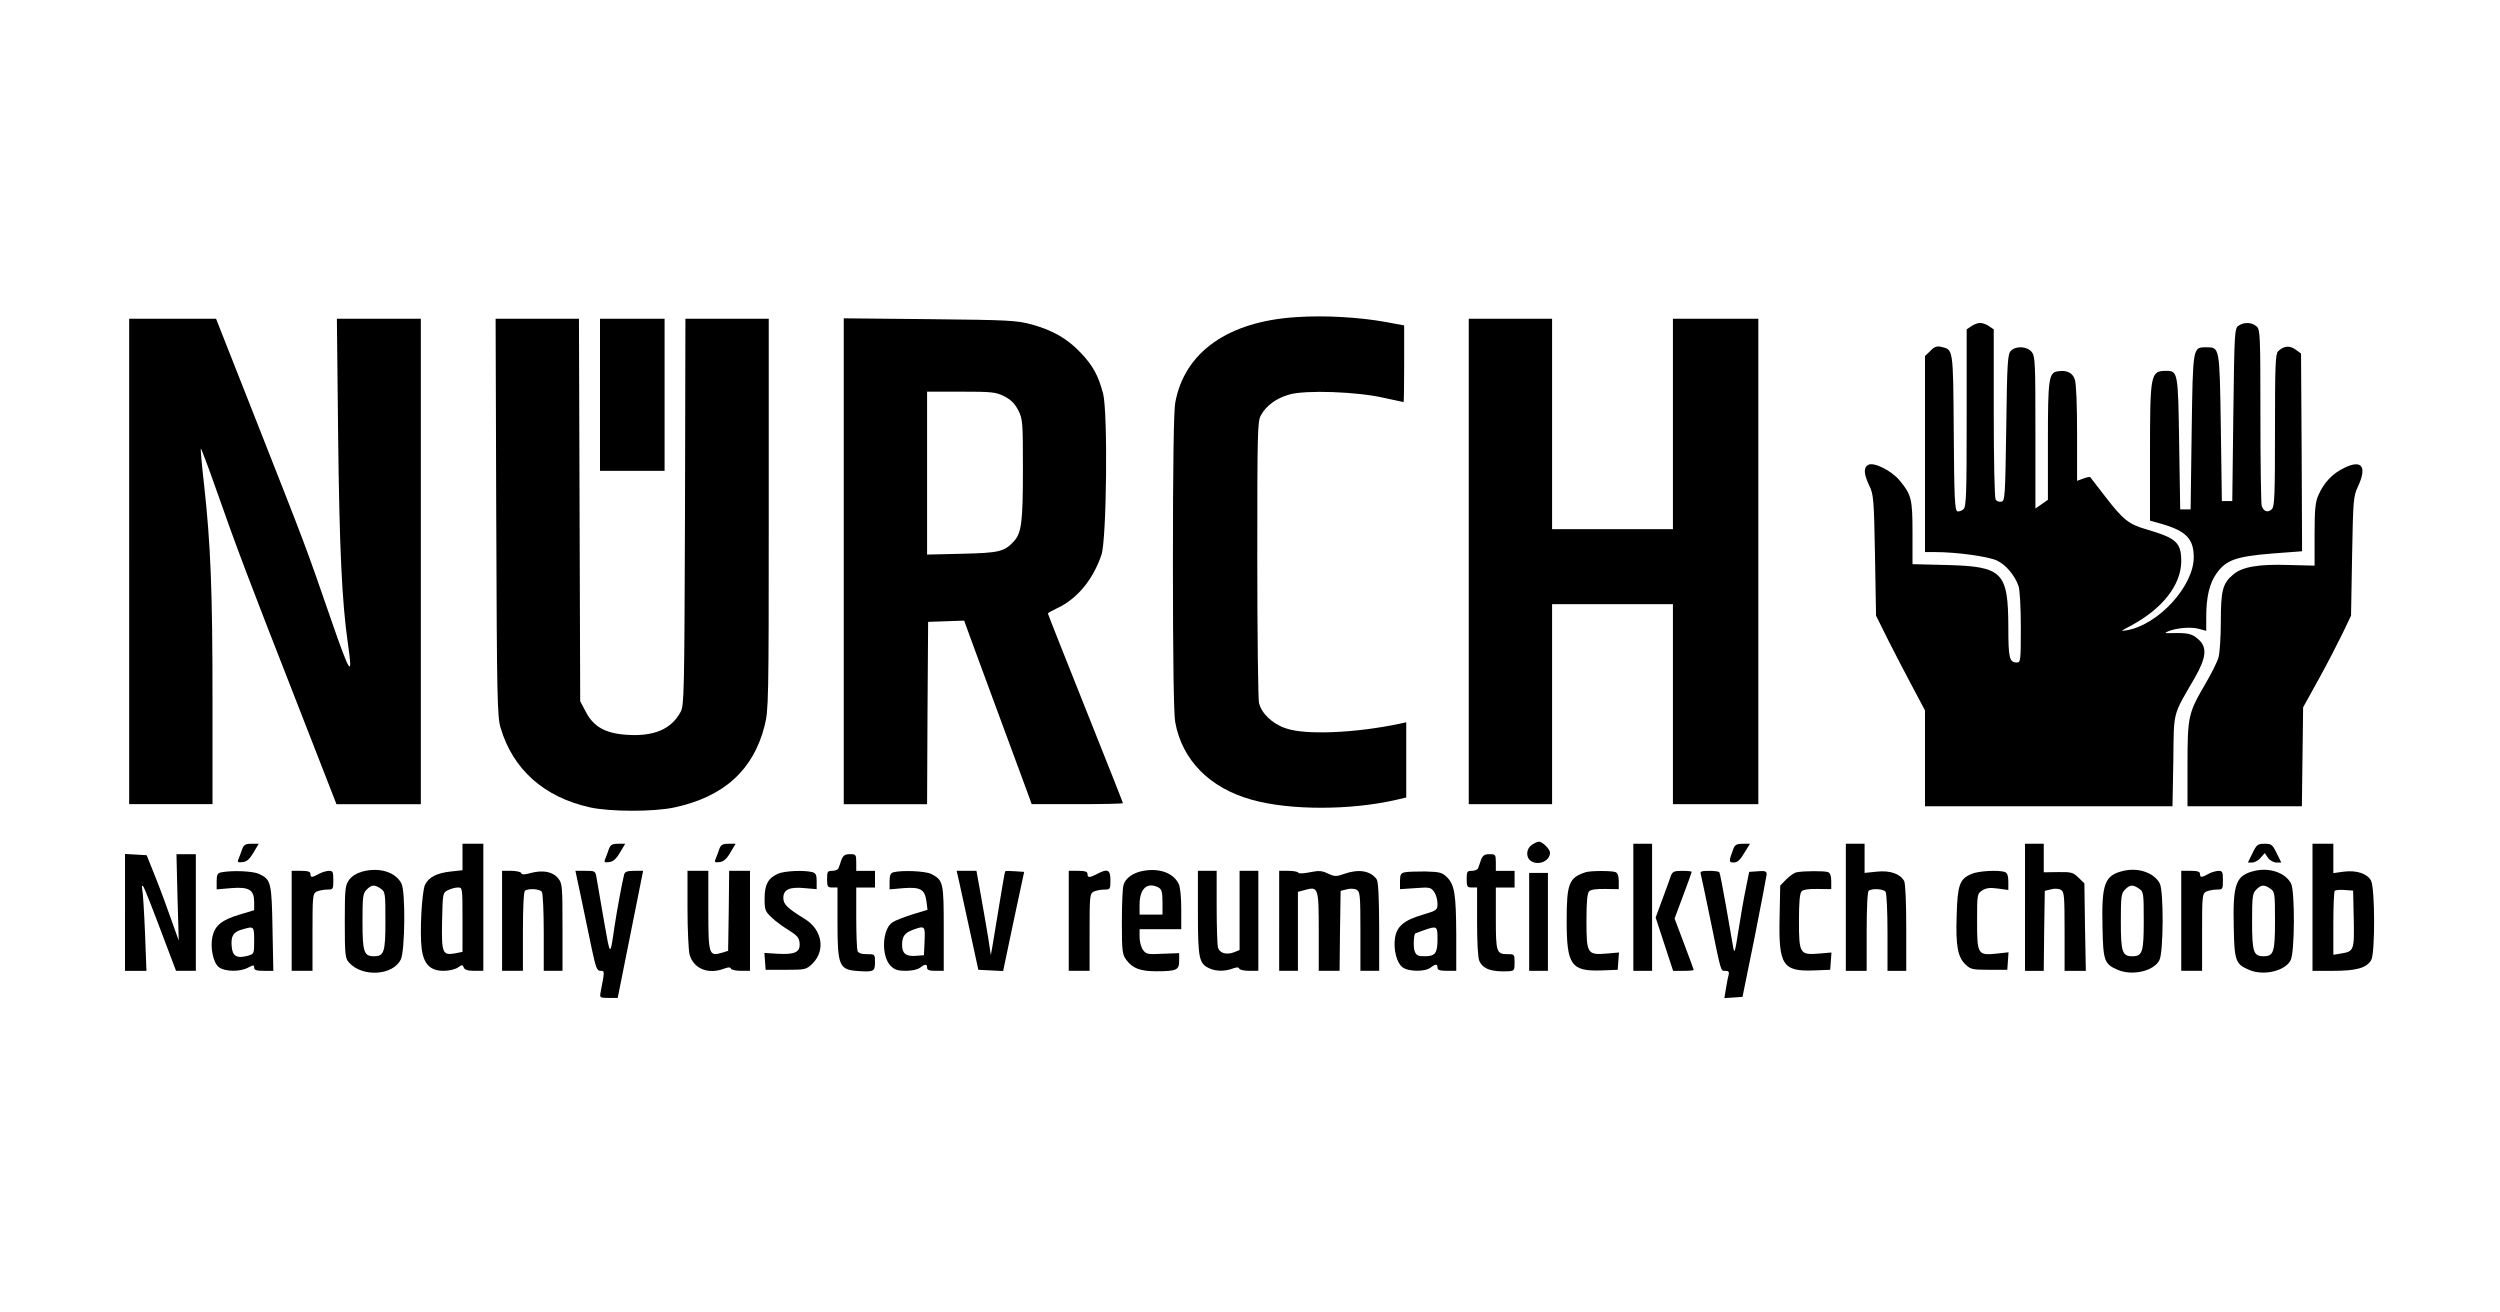 <?xml version="1.0" standalone="no"?>
<!DOCTYPE svg PUBLIC "-//W3C//DTD SVG 20010904//EN"
 "http://www.w3.org/TR/2001/REC-SVG-20010904/DTD/svg10.dtd">
<svg version="1.0" xmlns="http://www.w3.org/2000/svg"
 width="1200pt" height="630pt" viewBox="0 0 1200 630"
 preserveAspectRatio="xMidYMid meet">

<g transform="translate(0,630) scale(0.1,-0.1)"
fill="#000000" stroke="none">
<path d="M6225 4778 c-330 -20 -540 -168 -584 -412 -7 -39 -11 -302 -11 -766
0 -464 4 -727 11 -766 33 -183 166 -317 368 -373 182 -51 473 -51 694 0 l47
11 0 180 0 181 -32 -7 c-214 -45 -453 -55 -546 -22 -66 22 -118 73 -129 123
-4 21 -8 333 -8 693 0 600 1 658 17 686 26 47 73 82 136 100 77 23 328 14 456
-16 50 -11 91 -20 93 -20 2 0 3 83 3 184 l0 184 -92 17 c-123 22 -288 32 -423
23z"/>
<path d="M620 3605 l0 -1165 200 0 200 0 0 499 c0 529 -9 748 -40 1030 -11 96
-18 176 -16 178 1 2 34 -83 71 -189 102 -291 157 -435 378 -1000 l202 -518
203 0 202 0 0 1165 0 1165 -202 0 -201 0 6 -562 c6 -534 18 -797 47 -998 25
-171 11 -150 -84 125 -118 342 -119 344 -353 938 l-196 497 -209 0 -208 0 0
-1165z"/>
<path d="M2382 3818 c3 -874 5 -958 21 -1012 59 -199 208 -332 427 -381 97
-22 308 -22 406 -1 238 51 380 179 434 392 19 74 20 113 20 1016 l0 938 -200
0 -200 0 -2 -927 c-3 -864 -4 -930 -21 -960 -45 -84 -129 -119 -260 -110 -102
7 -159 39 -196 112 l-26 49 -3 918 -3 918 -200 0 -200 0 3 -952z"/>
<path d="M2880 4405 l0 -365 155 0 155 0 0 365 0 365 -155 0 -155 0 0 -365z"/>
<path d="M4050 3606 l0 -1166 200 0 200 0 2 438 3 437 86 3 87 3 10 -28 c5
-15 74 -201 152 -413 78 -212 147 -397 152 -412 l10 -28 219 0 c120 0 219 2
219 5 0 3 -81 207 -180 455 -99 248 -180 452 -180 455 0 3 20 14 45 26 96 45
171 136 212 256 25 74 31 682 8 773 -23 87 -48 134 -108 197 -63 67 -133 107
-233 135 -73 20 -108 22 -491 26 l-413 4 0 -1166z m770 792 c33 -17 51 -35 68
-68 21 -42 22 -55 22 -285 0 -252 -7 -303 -43 -343 -46 -50 -71 -56 -249 -60
l-168 -4 0 391 0 391 163 0 c149 0 167 -2 207 -22z"/>
<path d="M7050 3605 l0 -1165 200 0 200 0 0 480 0 480 290 0 290 0 0 -480 0
-480 205 0 205 0 0 1165 0 1165 -205 0 -205 0 0 -505 0 -505 -290 0 -290 0 0
505 0 505 -200 0 -200 0 0 -1165z"/>
<path d="M9462 4734 l-22 -15 0 -424 c0 -367 -2 -426 -15 -439 -9 -8 -22 -13
-30 -10 -12 5 -15 67 -17 380 -3 406 -2 395 -60 409 -21 5 -33 1 -52 -19 l-26
-25 0 -471 0 -470 49 0 c102 0 256 -21 297 -41 42 -20 84 -69 103 -122 6 -16
11 -103 11 -198 0 -156 -1 -169 -18 -169 -37 0 -42 19 -42 170 -1 265 -27 291
-297 298 l-163 4 0 150 c0 164 -5 183 -62 252 -39 47 -123 89 -150 75 -24 -13
-22 -44 4 -99 21 -42 23 -63 28 -335 l5 -290 57 -115 c32 -63 85 -166 118
-227 l60 -113 0 -230 0 -230 594 0 594 0 4 218 c3 244 -5 212 102 397 58 101
62 150 15 189 -29 25 -49 29 -129 27 -29 -1 -32 1 -14 8 39 17 110 23 147 13
l37 -10 0 68 c0 96 16 162 51 210 45 62 93 79 264 93 l145 11 -2 475 -3 474
-26 19 c-28 21 -57 18 -84 -8 -13 -13 -15 -69 -15 -379 0 -313 -2 -366 -15
-379 -19 -19 -41 -11 -49 17 -3 12 -6 207 -6 433 0 385 -1 412 -18 427 -23 21
-62 22 -88 3 -18 -14 -19 -33 -24 -428 l-5 -413 -25 0 -25 0 -5 352 c-6 390
-5 386 -70 386 -65 0 -64 6 -70 -406 l-5 -372 -25 0 -25 0 -5 316 c-5 346 -6
349 -64 349 -73 -1 -76 -14 -76 -395 l0 -324 57 -16 c117 -34 153 -72 153
-160 0 -138 -169 -323 -320 -350 -33 -6 -32 -5 15 20 153 81 244 196 245 310
0 91 -23 112 -167 154 -86 25 -112 46 -199 159 -37 48 -69 89 -71 92 -2 2 -17
-1 -33 -7 l-30 -11 0 227 c0 140 -4 240 -11 260 -11 32 -38 45 -80 39 -45 -6
-49 -33 -49 -335 l0 -282 -30 -21 -30 -21 0 364 c0 340 -1 366 -18 388 -23 27
-75 30 -100 5 -15 -15 -18 -55 -22 -369 -5 -334 -6 -352 -24 -355 -10 -2 -22
2 -27 10 -5 7 -9 194 -9 415 l0 402 -22 15 c-12 9 -32 16 -43 16 -11 0 -31 -7
-43 -16z"/>
<path d="M11252 4054 c-57 -28 -96 -69 -123 -129 -15 -33 -19 -66 -19 -190 l0
-150 -124 3 c-146 5 -224 -9 -267 -46 -50 -42 -59 -76 -59 -224 0 -73 -5 -151
-11 -173 -6 -22 -36 -82 -67 -134 -78 -134 -82 -151 -82 -383 l0 -198 274 0
275 0 3 238 3 237 72 130 c40 72 91 171 115 220 l43 90 5 285 c5 269 6 288 28
334 45 97 19 132 -66 90z"/>
<path d="M7352 2244 c-25 -17 -29 -56 -7 -74 34 -28 95 -5 95 37 0 17 -36 53
-53 53 -7 0 -23 -7 -35 -16z"/>
<path d="M1162 2223 c-5 -16 -13 -36 -17 -46 -7 -16 -3 -18 20 -15 20 2 34 15
52 46 l25 42 -35 0 c-29 0 -37 -5 -45 -27z"/>
<path d="M2220 2186 l0 -63 -54 -6 c-68 -7 -108 -27 -126 -64 -15 -33 -26
-227 -16 -307 10 -74 41 -106 105 -106 26 0 56 7 69 16 20 14 23 14 28 0 4
-11 19 -16 50 -16 l44 0 0 305 0 305 -50 0 -50 0 0 -64z m0 -301 l0 -154 -35
-7 c-61 -11 -66 0 -63 155 3 133 3 136 28 148 14 7 35 13 48 13 22 0 22 -1 22
-155z"/>
<path d="M2922 2223 c-5 -16 -13 -36 -17 -46 -7 -16 -3 -18 19 -15 19 2 34 15
52 46 l25 42 -34 0 c-29 0 -37 -5 -45 -27z"/>
<path d="M3452 2223 c-5 -16 -13 -36 -17 -46 -7 -16 -3 -18 19 -15 19 2 34 15
52 46 l25 42 -34 0 c-29 0 -37 -5 -45 -27z"/>
<path d="M7840 1945 l0 -305 45 0 45 0 0 305 0 305 -45 0 -45 0 0 -305z"/>
<path d="M8321 2228 c-24 -64 -23 -68 1 -68 17 0 31 12 50 45 l28 45 -35 0
c-28 0 -37 -5 -44 -22z"/>
<path d="M8860 1945 l0 -305 50 0 50 0 0 189 c0 118 4 192 10 196 19 12 72 8
81 -6 5 -8 9 -96 9 -196 l0 -183 45 0 45 0 0 206 c0 122 -4 213 -10 225 -19
35 -68 52 -132 45 l-58 -6 0 70 0 70 -45 0 -45 0 0 -305z"/>
<path d="M9720 1945 l0 -305 45 0 45 0 2 192 3 192 29 7 c16 5 37 4 48 -2 16
-9 18 -25 18 -199 l0 -190 51 0 51 0 -4 210 -3 210 -28 27 c-25 25 -34 28 -97
27 l-70 -1 0 69 0 68 -45 0 -45 0 0 -305z"/>
<path d="M10812 2205 l-22 -45 21 0 c11 0 30 10 40 23 l20 22 15 -22 c9 -13
27 -23 40 -23 l24 0 -22 45 c-20 41 -25 45 -58 45 -33 0 -38 -4 -58 -45z"/>
<path d="M11100 1945 l0 -305 100 0 c111 0 160 14 182 52 19 34 18 345 -1 381
-18 34 -70 51 -132 43 l-49 -7 0 71 0 70 -50 0 -50 0 0 -305z m198 -56 c3
-151 1 -156 -62 -166 l-36 -6 0 150 c0 82 3 153 7 157 4 4 25 6 48 4 l40 -3 3
-136z"/>
<path d="M600 1921 l0 -281 52 0 51 0 -7 183 c-4 100 -10 193 -13 207 -3 14
-2 22 3 17 7 -6 41 -94 137 -349 l22 -58 48 0 47 0 0 280 0 280 -46 0 -47 0 5
-207 6 -208 -34 95 c-18 52 -52 145 -76 205 l-44 110 -52 3 -52 3 0 -280z"/>
<path d="M4039 2173 c-5 -16 -12 -34 -14 -40 -2 -7 -16 -13 -30 -13 -23 0 -25
-4 -25 -40 0 -36 3 -40 25 -40 l25 0 0 -165 c0 -212 7 -230 100 -236 73 -5 80
-2 80 41 0 40 0 40 -39 40 -26 0 -41 5 -45 16 -3 9 -6 81 -6 160 l0 144 45 0
45 0 0 40 0 40 -45 0 -45 0 0 40 c0 38 -2 40 -30 40 -24 0 -33 -6 -41 -27z"/>
<path d="M7109 2173 c-5 -16 -12 -34 -14 -40 -2 -7 -16 -13 -30 -13 -23 0 -25
-4 -25 -40 0 -36 3 -40 25 -40 l25 0 0 -165 c0 -99 4 -174 11 -188 18 -39 59
-53 142 -49 25 2 27 5 27 42 0 39 -1 40 -33 40 -54 0 -57 9 -57 172 l0 148 45
0 45 0 0 40 0 40 -45 0 -45 0 0 40 c0 38 -2 40 -30 40 -24 0 -33 -6 -41 -27z"/>
<path d="M1741 2117 c-28 -8 -52 -22 -65 -40 -19 -26 -21 -42 -21 -202 0 -159
2 -175 20 -195 64 -72 212 -63 249 15 20 42 23 326 3 364 -28 55 -105 79 -186
58z m87 -83 c21 -14 22 -22 22 -154 0 -150 -6 -170 -55 -170 -48 0 -55 20 -55
166 0 121 2 136 20 154 24 24 38 25 68 4z"/>
<path d="M5488 2120 c-50 -9 -86 -35 -95 -68 -5 -15 -8 -95 -8 -179 0 -138 2
-154 21 -180 30 -41 67 -55 144 -55 98 0 110 6 110 50 l0 37 -79 -3 c-73 -4
-80 -2 -95 19 -9 13 -16 40 -16 61 l0 38 100 0 100 0 0 98 c0 57 -5 107 -13
121 -26 51 -92 75 -169 61z m73 -80 c15 -9 19 -22 19 -70 l0 -60 -55 0 -55 0
0 48 c0 77 37 110 91 82z"/>
<path d="M10193 2120 c-91 -21 -106 -61 -101 -271 3 -163 9 -177 75 -205 69
-29 172 -5 198 47 20 37 21 332 2 368 -26 51 -102 78 -174 61z m75 -86 c21
-14 22 -22 22 -154 0 -150 -6 -170 -55 -170 -48 0 -55 20 -55 166 0 121 2 136
20 154 24 24 38 25 68 4z"/>
<path d="M10823 2120 c-91 -21 -106 -61 -101 -271 3 -163 9 -177 75 -205 69
-29 172 -5 198 47 20 37 21 332 2 368 -26 51 -102 78 -174 61z m75 -86 c21
-14 22 -22 22 -154 0 -150 -6 -170 -55 -170 -48 0 -55 20 -55 166 0 121 2 136
20 154 24 24 38 25 68 4z"/>
<path d="M1063 2113 c-19 -4 -23 -11 -23 -43 l0 -39 70 6 c86 7 110 -8 110
-68 l0 -38 -70 -21 c-84 -25 -118 -52 -130 -104 -12 -54 3 -126 30 -148 28
-22 100 -24 140 -3 27 14 30 14 30 0 0 -11 11 -15 46 -15 l46 0 -4 203 c-4
221 -7 235 -64 262 -30 14 -127 18 -181 8z m157 -328 c0 -64 0 -64 -32 -73
-52 -14 -73 -1 -76 47 -4 49 8 68 52 80 55 16 56 16 56 -54z"/>
<path d="M1400 1880 l0 -240 50 0 50 0 0 185 c0 172 1 185 19 195 11 5 33 10
50 10 30 0 31 1 31 45 0 40 -2 45 -22 45 -13 -1 -34 -7 -48 -15 -32 -18 -40
-18 -40 0 0 11 -12 15 -45 15 l-45 0 0 -240z"/>
<path d="M2410 1880 l0 -240 50 0 50 0 0 189 c0 118 4 192 10 196 19 12 72 8
81 -6 5 -8 9 -96 9 -196 l0 -183 45 0 45 0 0 209 c0 195 -1 210 -20 234 -26
33 -73 42 -131 27 -31 -9 -44 -9 -47 -1 -2 6 -24 11 -48 11 l-44 0 0 -240z"/>
<path d="M2790 1988 c15 -73 38 -181 50 -240 20 -93 25 -108 42 -108 21 0 21
1 1 -102 -5 -27 -4 -28 38 -28 l44 0 61 305 61 305 -43 0 c-32 0 -44 -4 -48
-17 -8 -30 -35 -174 -46 -248 -22 -151 -20 -151 -51 25 -16 91 -31 182 -35
203 -6 37 -7 37 -54 37 l-48 0 28 -132z"/>
<path d="M3300 1938 c0 -101 5 -200 10 -220 19 -68 90 -97 167 -67 19 7 29 7
31 0 2 -6 24 -11 48 -11 l44 0 0 240 0 240 -50 0 -50 0 -2 -192 -3 -192 -32
-10 c-60 -17 -63 -7 -63 205 l0 189 -50 0 -50 0 0 -182z"/>
<path d="M3734 2106 c-47 -21 -64 -52 -64 -119 0 -54 3 -62 33 -90 18 -18 55
-45 83 -62 40 -25 50 -36 52 -62 4 -43 -22 -56 -105 -51 l-64 4 3 -40 3 -41
97 0 c93 0 98 1 127 29 65 63 48 164 -36 215 -84 52 -103 70 -103 101 0 40 29
54 102 47 l58 -5 0 38 c0 31 -4 39 -22 44 -40 10 -132 6 -164 -8z"/>
<path d="M4288 2113 c-13 -3 -18 -15 -18 -43 l0 -39 68 6 c81 6 101 -6 109
-64 l5 -40 -72 -22 c-40 -13 -83 -29 -96 -38 -50 -33 -55 -162 -9 -209 19 -19
35 -24 73 -24 27 0 57 6 68 15 25 19 34 19 34 0 0 -11 11 -15 40 -15 l40 0 0
203 c0 221 -2 232 -60 262 -28 14 -140 19 -182 8z m150 -330 l-3 -68 -38 -3
c-48 -4 -67 11 -67 52 0 41 12 58 52 73 58 21 59 19 56 -54z"/>
<path d="M4606 2058 c8 -35 31 -142 52 -238 l38 -175 60 -3 59 -3 50 238 51
238 -44 3 c-24 2 -45 2 -47 0 -2 -2 -14 -73 -28 -158 -14 -85 -29 -175 -33
-200 l-8 -45 -12 80 c-7 44 -23 135 -35 203 l-22 122 -48 0 -47 0 14 -62z"/>
<path d="M5130 1880 l0 -240 50 0 50 0 0 185 c0 172 1 185 19 195 11 5 33 10
50 10 30 0 31 1 31 45 0 51 -13 57 -64 30 -36 -19 -46 -19 -46 0 0 11 -12 15
-45 15 l-45 0 0 -240z"/>
<path d="M5750 1920 c0 -219 5 -246 55 -268 32 -15 75 -15 112 -1 19 7 29 7
31 0 2 -6 24 -11 48 -11 l44 0 0 240 0 240 -45 0 -45 0 0 -190 0 -190 -27 -11
c-37 -14 -69 -4 -77 23 -3 13 -6 101 -6 196 l0 172 -45 0 -45 0 0 -200z"/>
<path d="M6140 1880 l0 -240 45 0 45 0 0 190 0 189 33 9 c65 18 67 13 67 -198
l0 -190 50 0 50 0 2 192 3 192 29 7 c16 5 37 4 48 -2 16 -9 18 -25 18 -199 l0
-190 45 0 45 0 0 213 c-1 151 -4 217 -13 228 -31 40 -86 49 -156 24 -37 -13
-45 -13 -77 2 -29 14 -43 15 -87 6 -29 -6 -53 -7 -55 -2 -2 5 -24 9 -48 9
l-44 0 0 -240z"/>
<path d="M6743 2113 c-19 -4 -23 -11 -23 -43 l0 -38 74 5 c68 5 74 4 90 -18 9
-13 16 -38 16 -56 0 -31 -2 -33 -72 -54 -89 -26 -124 -56 -132 -112 -8 -55 8
-118 35 -139 26 -22 107 -24 135 -3 25 19 34 19 34 0 0 -11 12 -15 45 -15 l45
0 0 173 c-1 195 -8 239 -44 276 -23 23 -35 26 -104 28 -42 0 -87 -1 -99 -4z
m157 -321 c0 -68 -11 -82 -62 -82 -32 0 -40 4 -48 25 -7 19 -4 84 4 85 0 0 19
7 41 15 63 22 65 21 65 -43z"/>
<path d="M7610 2113 c-79 -26 -90 -54 -90 -232 0 -214 21 -244 168 -239 l77 3
3 42 3 41 -58 -5 c-94 -8 -98 -1 -98 156 0 94 4 134 13 143 8 8 36 12 78 11
l64 -1 0 38 c0 25 -5 40 -16 44 -18 7 -122 7 -144 -1z"/>
<path d="M8021 2098 c-4 -13 -23 -63 -41 -113 l-33 -89 42 -128 42 -128 50 0
c27 0 49 2 49 4 0 2 -21 59 -46 125 l-46 122 41 110 c23 60 41 112 41 114 0 3
-20 5 -45 5 -38 0 -47 -4 -54 -22z"/>
<path d="M8164 2103 c3 -10 23 -108 46 -218 53 -260 49 -245 72 -245 16 0 19
-5 15 -22 -4 -13 -9 -42 -13 -66 l-7 -43 44 3 43 3 58 285 c31 157 57 293 58
303 0 15 -7 18 -42 15 l-42 -3 -17 -85 c-10 -47 -25 -137 -35 -200 -16 -103
-19 -111 -25 -75 -4 22 -19 110 -34 195 -15 85 -29 158 -32 163 -2 4 -24 7
-49 7 -38 0 -45 -3 -40 -17z"/>
<path d="M8624 2113 c-12 -2 -34 -18 -50 -34 l-29 -30 -3 -153 c-5 -229 15
-260 166 -254 l77 3 3 42 3 41 -58 -5 c-94 -8 -98 -1 -98 156 0 94 4 134 13
143 8 8 36 12 78 11 l64 -1 0 38 c0 25 -5 40 -16 44 -17 6 -115 6 -150 -1z"/>
<path d="M9463 2105 c-57 -24 -67 -53 -71 -199 -5 -148 5 -201 44 -237 23 -22
34 -24 112 -24 l87 0 3 42 3 42 -54 -6 c-94 -10 -97 -5 -97 152 0 132 0 135
25 151 19 12 36 14 75 9 l50 -7 0 40 c0 27 -5 42 -16 46 -28 11 -128 6 -161
-9z"/>
<path d="M10470 1880 l0 -240 50 0 50 0 0 185 c0 172 1 185 19 195 11 5 33 10
50 10 30 0 31 1 31 45 0 40 -2 45 -22 45 -13 -1 -34 -7 -48 -15 -32 -18 -40
-18 -40 0 0 11 -12 15 -45 15 l-45 0 0 -240z"/>
<path d="M7340 1875 l0 -235 45 0 45 0 0 235 0 235 -45 0 -45 0 0 -235z"/>
</g>
</svg>
